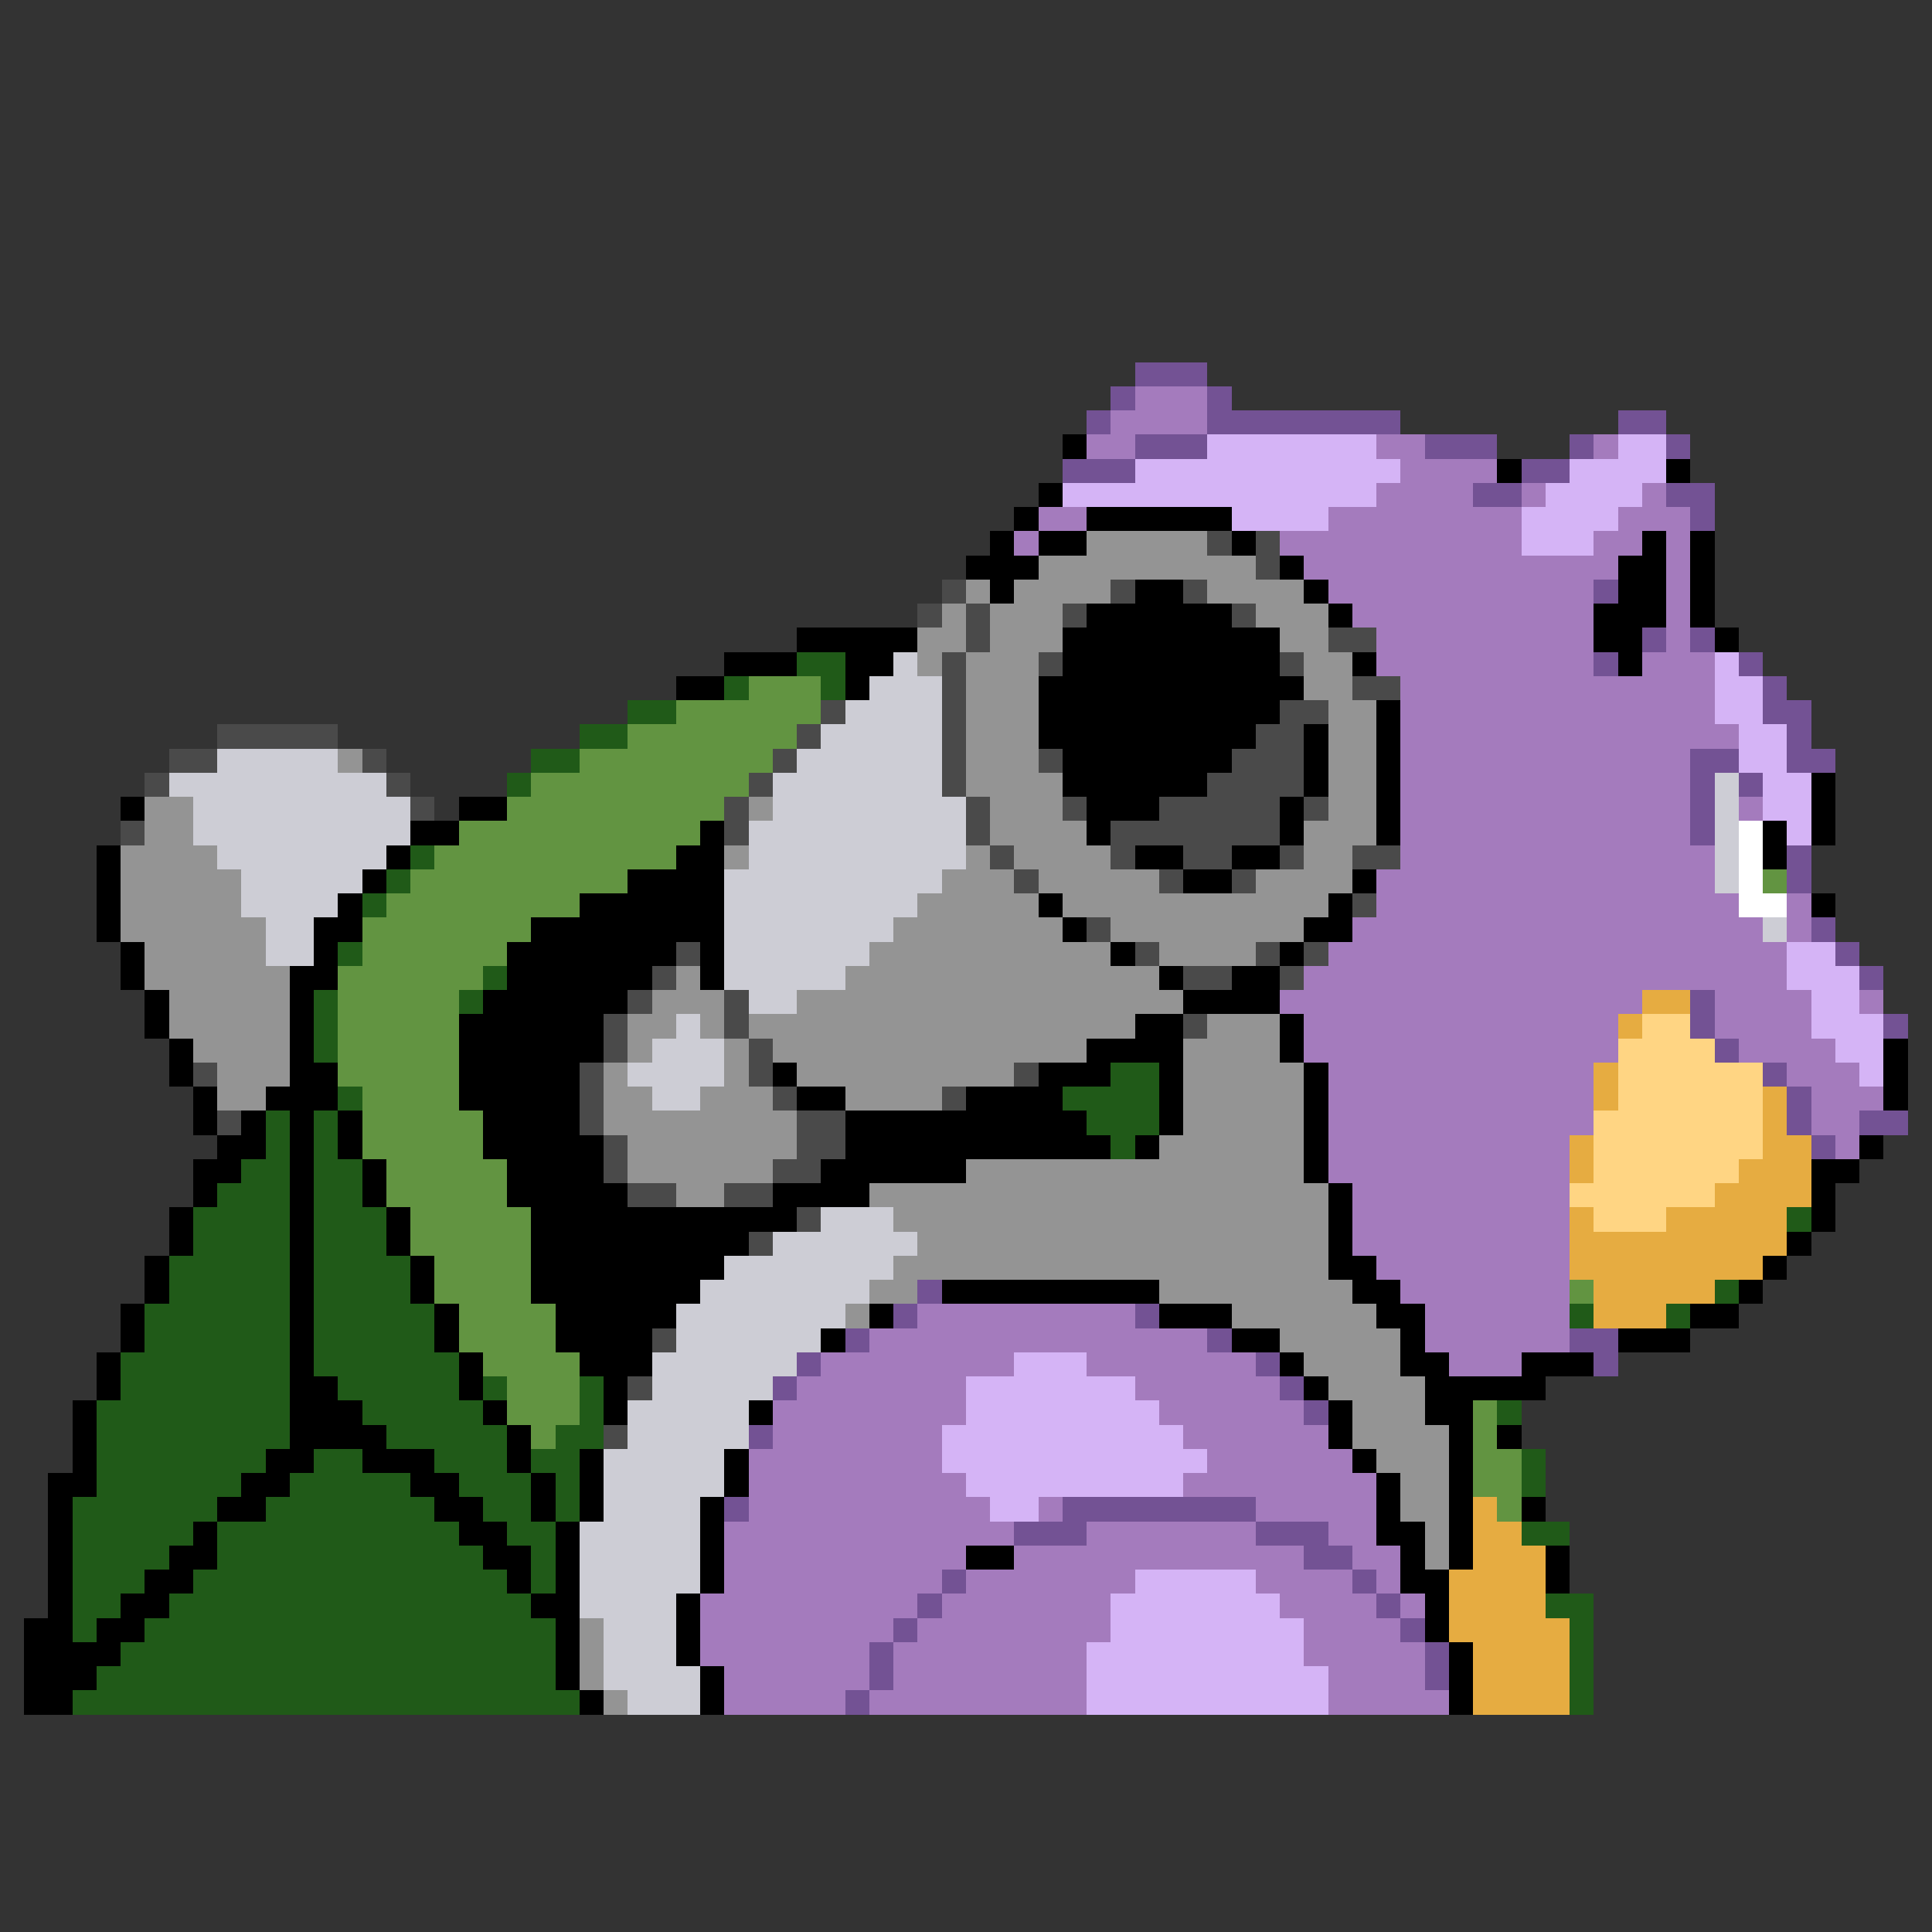 <svg xmlns="http://www.w3.org/2000/svg" viewBox="0 -0.5 80 80" shape-rendering="crispEdges">
<rect x="0" y="-0.5" width="80" height="80" fill="#333333" stroke="none"/>
<path stroke="#735294" d="M47 15h3M46 16h1M50 16h1M45 17h1M50 17h8M67 17h2M47 18h3M59 18h3M65 18h1M69 18h1M44 19h3M63 19h2M61 20h2M69 20h2M70 21h1M66 24h1M68 26h1M70 26h1M66 27h1M72 27h1M73 28h1M73 29h2M74 30h1M70 31h2M74 31h2M70 32h1M72 32h1M70 33h1M70 34h1M74 35h1M74 36h1M75 38h1M76 39h1M77 40h1M70 41h1M70 42h1M78 42h1M71 43h1M73 44h1M74 45h1M74 46h1M77 46h2M75 47h1M38 53h1M37 54h1M47 54h1M35 55h1M50 55h1M65 55h2M33 56h1M52 56h1M66 56h1M32 57h1M53 57h1M54 58h1M31 59h1M30 62h1M44 62h8M42 63h3M52 63h3M54 64h2M39 65h1M56 65h1M38 66h1M57 66h1M37 67h1M58 67h1M36 68h1M59 68h1M36 69h1M59 69h1M35 70h1" />
<path stroke="#a47bbd" d="M47 16h3M46 17h4M45 18h2M57 18h2M66 18h1M58 19h4M57 20h4M63 20h1M68 20h1M43 21h2M55 21h8M67 21h3M42 22h1M53 22h10M66 22h2M69 22h1M54 23h13M69 23h1M55 24h11M69 24h1M56 25h10M69 25h1M57 26h9M69 26h1M57 27h9M68 27h3M58 28h13M58 29h13M58 30h14M58 31h12M58 32h12M58 33h12M72 33h1M58 34h12M58 35h13M57 36h14M57 37h15M74 37h1M56 38h17M74 38h1M55 39h19M54 40h20M53 41h15M71 41h4M77 41h1M54 42h13M71 42h4M54 43h13M72 43h4M55 44h11M74 44h3M55 45h11M75 45h3M55 46h11M75 46h2M55 47h10M76 47h1M55 48h10M56 49h9M56 50h9M56 51h9M57 52h8M58 53h7M38 54h9M59 54h6M36 55h14M59 55h6M34 56h8M45 56h7M60 56h3M33 57h7M47 57h6M32 58h8M48 58h6M32 59h7M49 59h6M31 60h8M50 60h6M31 61h9M49 61h8M31 62h10M43 62h1M52 62h5M30 63h12M45 63h7M55 63h2M30 64h10M42 64h12M56 64h2M30 65h9M40 65h7M52 65h4M57 65h1M29 66h9M39 66h7M53 66h4M58 66h1M29 67h8M38 67h8M54 67h4M29 68h7M37 68h8M54 68h5M30 69h6M37 69h8M55 69h4M30 70h5M36 70h9M55 70h5" />
<path stroke="#000000" d="M44 18h1M62 19h1M69 19h1M43 20h1M42 21h1M45 21h6M41 22h1M43 22h2M51 22h1M68 22h1M70 22h1M40 23h3M53 23h1M67 23h2M70 23h1M41 24h1M47 24h2M54 24h1M67 24h2M70 24h1M45 25h6M55 25h1M66 25h3M70 25h1M33 26h5M44 26h9M66 26h2M71 26h1M30 27h3M35 27h2M44 27h9M56 27h1M67 27h1M28 28h2M35 28h1M43 28h11M43 29h10M57 29h1M43 30h9M54 30h1M57 30h1M44 31h7M54 31h1M57 31h1M44 32h6M54 32h1M57 32h1M75 32h1M5 33h1M19 33h2M45 33h3M53 33h1M57 33h1M75 33h1M17 34h2M29 34h1M45 34h1M53 34h1M57 34h1M73 34h1M75 34h1M4 35h1M16 35h1M28 35h2M47 35h2M51 35h2M73 35h1M4 36h1M15 36h1M26 36h4M49 36h2M56 36h1M4 37h1M14 37h1M24 37h6M43 37h1M55 37h1M75 37h1M4 38h1M13 38h2M22 38h8M44 38h1M54 38h2M5 39h1M13 39h1M21 39h7M29 39h1M46 39h1M53 39h1M5 40h1M12 40h2M21 40h6M29 40h1M48 40h1M51 40h2M6 41h1M12 41h1M20 41h6M49 41h4M6 42h1M12 42h1M19 42h6M47 42h2M53 42h1M7 43h1M12 43h1M19 43h6M45 43h4M53 43h1M78 43h1M7 44h1M12 44h2M19 44h5M32 44h1M43 44h3M48 44h1M54 44h1M78 44h1M8 45h1M11 45h3M19 45h5M33 45h2M40 45h4M48 45h1M54 45h1M78 45h1M8 46h1M10 46h1M12 46h1M14 46h1M20 46h4M35 46h10M48 46h1M54 46h1M9 47h2M12 47h1M14 47h1M20 47h5M35 47h11M47 47h1M54 47h1M77 47h1M8 48h2M12 48h1M15 48h1M21 48h4M34 48h6M54 48h1M75 48h2M8 49h1M12 49h1M15 49h1M21 49h5M32 49h4M55 49h1M75 49h1M7 50h1M12 50h1M16 50h1M22 50h11M55 50h1M75 50h1M7 51h1M12 51h1M16 51h1M22 51h9M55 51h1M74 51h1M6 52h1M12 52h1M17 52h1M22 52h8M55 52h2M73 52h1M6 53h1M12 53h1M17 53h1M22 53h7M39 53h9M56 53h2M72 53h1M5 54h1M12 54h1M18 54h1M23 54h5M36 54h1M48 54h3M57 54h2M70 54h2M5 55h1M12 55h1M18 55h1M23 55h4M34 55h1M51 55h2M58 55h1M67 55h3M4 56h1M12 56h1M19 56h1M24 56h3M53 56h1M58 56h2M63 56h3M4 57h1M12 57h2M19 57h1M25 57h1M54 57h1M59 57h5M3 58h1M12 58h3M20 58h1M25 58h1M31 58h1M55 58h1M59 58h2M3 59h1M12 59h4M21 59h1M55 59h1M60 59h1M62 59h1M3 60h1M11 60h2M15 60h3M21 60h1M24 60h1M30 60h1M56 60h1M60 60h1M2 61h2M10 61h2M17 61h2M22 61h1M24 61h1M30 61h1M57 61h1M60 61h1M2 62h1M9 62h2M18 62h2M22 62h1M24 62h1M29 62h1M57 62h1M60 62h1M63 62h1M2 63h1M8 63h1M19 63h2M23 63h1M29 63h1M57 63h2M60 63h1M2 64h1M7 64h2M20 64h2M23 64h1M29 64h1M40 64h2M58 64h1M60 64h1M64 64h1M2 65h1M6 65h2M21 65h1M23 65h1M29 65h1M58 65h2M64 65h1M2 66h1M5 66h2M22 66h2M28 66h1M59 66h1M1 67h2M4 67h2M23 67h1M28 67h1M59 67h1M1 68h4M23 68h1M28 68h1M60 68h1M1 69h3M23 69h1M29 69h1M60 69h1M1 70h2M24 70h1M29 70h1M60 70h1" />
<path stroke="#d5b4f6" d="M50 18h7M67 18h2M47 19h11M65 19h4M44 20h13M64 20h4M51 21h4M63 21h4M63 22h3M71 27h1M71 28h2M71 29h2M72 30h2M72 31h2M73 32h2M73 33h2M74 34h1M74 39h2M74 40h3M75 41h2M75 42h3M76 43h2M77 44h1M42 56h3M40 57h7M40 58h8M39 59h10M39 60h11M40 61h9M41 62h2M47 65h5M46 66h7M46 67h8M45 68h9M45 69h10M45 70h10" />
<path stroke="#949494" d="M45 22h5M43 23h9M40 24h1M42 24h4M50 24h4M39 25h1M41 25h3M52 25h3M38 26h2M41 26h3M53 26h2M38 27h1M40 27h3M54 27h2M40 28h3M54 28h2M40 29h3M55 29h2M40 30h3M55 30h2M14 31h1M40 31h3M55 31h2M40 32h4M55 32h2M6 33h2M31 33h1M41 33h3M55 33h2M6 34h2M41 34h4M54 34h3M5 35h4M30 35h1M40 35h1M42 35h4M54 35h2M5 36h5M39 36h3M43 36h5M52 36h4M5 37h5M38 37h5M44 37h11M5 38h6M37 38h7M46 38h8M6 39h5M36 39h10M48 39h4M6 40h6M28 40h1M35 40h13M7 41h5M27 41h3M33 41h16M7 42h5M26 42h2M29 42h1M31 42h16M50 42h3M8 43h4M26 43h1M30 43h1M32 43h13M49 43h4M9 44h3M25 44h1M30 44h1M33 44h9M49 44h5M9 45h2M25 45h2M29 45h3M35 45h4M49 45h5M25 46h8M49 46h5M26 47h7M48 47h6M26 48h6M40 48h14M28 49h2M36 49h19M37 50h18M38 51h17M37 52h18M36 53h2M48 53h8M35 54h1M51 54h6M53 55h5M54 56h4M55 57h4M56 58h3M56 59h4M57 60h3M58 61h2M58 62h2M59 63h1M59 64h1M24 67h1M24 68h1M24 69h1M25 70h1" />
<path stroke="#4a4a4a" d="M50 22h1M52 22h1M52 23h1M39 24h1M46 24h1M49 24h1M38 25h1M40 25h1M44 25h1M51 25h1M40 26h1M55 26h2M39 27h1M43 27h1M53 27h1M39 28h1M56 28h2M34 29h1M39 29h1M53 29h2M9 30h5M33 30h1M39 30h1M52 30h2M7 31h2M15 31h1M32 31h1M39 31h1M43 31h1M51 31h3M6 32h1M16 32h1M31 32h1M39 32h1M50 32h4M17 33h1M30 33h1M40 33h1M44 33h1M48 33h5M54 33h1M5 34h1M30 34h1M40 34h1M46 34h7M41 35h1M46 35h1M49 35h2M53 35h1M56 35h2M42 36h1M48 36h1M51 36h1M56 37h1M45 38h1M28 39h1M47 39h1M52 39h1M54 39h1M27 40h1M49 40h2M53 40h1M26 41h1M30 41h1M25 42h1M30 42h1M49 42h1M25 43h1M31 43h1M8 44h1M24 44h1M31 44h1M42 44h1M24 45h1M32 45h1M39 45h1M9 46h1M24 46h1M33 46h2M25 47h1M33 47h2M25 48h1M32 48h2M26 49h2M30 49h2M33 50h1M31 51h1M27 55h1M26 57h1M25 59h1" />
<path stroke="#205a18" d="M33 27h2M30 28h1M34 28h1M26 29h2M24 30h2M22 31h2M21 32h1M17 35h1M16 36h1M15 37h1M14 39h1M20 40h1M13 41h1M19 41h1M13 42h1M13 43h1M46 44h2M14 45h1M44 45h4M11 46h1M13 46h1M45 46h3M11 47h1M13 47h1M46 47h1M10 48h2M13 48h2M9 49h3M13 49h2M8 50h4M13 50h3M74 50h1M8 51h4M13 51h3M7 52h5M13 52h4M7 53h5M13 53h4M71 53h1M6 54h6M13 54h5M65 54h1M69 54h1M6 55h6M13 55h5M5 56h7M13 56h6M5 57h7M14 57h5M20 57h1M24 57h1M4 58h8M15 58h5M24 58h1M62 58h1M4 59h8M16 59h5M23 59h2M4 60h7M13 60h2M18 60h3M22 60h2M63 60h1M4 61h6M12 61h5M19 61h3M23 61h1M63 61h1M3 62h6M11 62h7M20 62h2M23 62h1M3 63h5M9 63h10M21 63h2M63 63h2M3 64h4M9 64h11M22 64h1M3 65h3M8 65h13M22 65h1M3 66h2M7 66h15M64 66h2M3 67h1M6 67h17M65 67h1M5 68h18M65 68h1M4 69h19M65 69h1M3 70h21M65 70h1" />
<path stroke="#cdcdd5" d="M37 27h1M36 28h3M35 29h4M34 30h5M9 31h5M33 31h6M7 32h9M32 32h7M71 32h1M8 33h9M32 33h8M71 33h1M8 34h9M31 34h9M71 34h1M9 35h7M31 35h9M71 35h1M10 36h5M30 36h9M71 36h1M10 37h4M30 37h8M11 38h2M30 38h7M73 38h1M11 39h2M30 39h6M30 40h5M31 41h2M28 42h1M27 43h3M26 44h4M27 45h2M34 50h3M32 51h6M30 52h7M29 53h7M28 54h7M28 55h6M27 56h6M27 57h5M26 58h5M26 59h5M25 60h5M25 61h5M25 62h4M24 63h5M24 64h5M24 65h5M24 66h4M25 67h3M25 68h3M25 69h4M26 70h3" />
<path stroke="#629441" d="M31 28h3M28 29h6M26 30h7M24 31h8M22 32h9M21 33h9M19 34h10M18 35h10M17 36h9M73 36h1M16 37h8M15 38h7M15 39h6M14 40h6M14 41h5M14 42h5M14 43h5M14 44h5M15 45h4M15 46h5M15 47h5M16 48h5M16 49h5M17 50h5M17 51h5M18 52h4M18 53h4M65 53h1M19 54h4M19 55h4M20 56h4M21 57h3M21 58h3M61 58h1M22 59h1M61 59h1M61 60h2M61 61h2M62 62h1" />
<path stroke="#ffffff" d="M72 34h1M72 35h1M72 36h1M72 37h2" />
<path stroke="#e6ac41" d="M68 41h2M67 42h1M66 44h1M66 45h1M73 45h1M73 46h1M65 47h1M73 47h2M65 48h1M72 48h3M71 49h4M65 50h1M69 50h5M65 51h9M65 52h8M66 53h5M66 54h3M61 62h1M61 63h2M61 64h3M60 65h4M60 66h4M60 67h5M61 68h4M61 69h4M61 70h4" />
<path stroke="#ffd583" d="M68 42h2M67 43h4M67 44h6M67 45h6M66 46h7M66 47h7M66 48h6M65 49h6M66 50h3" />
</svg>